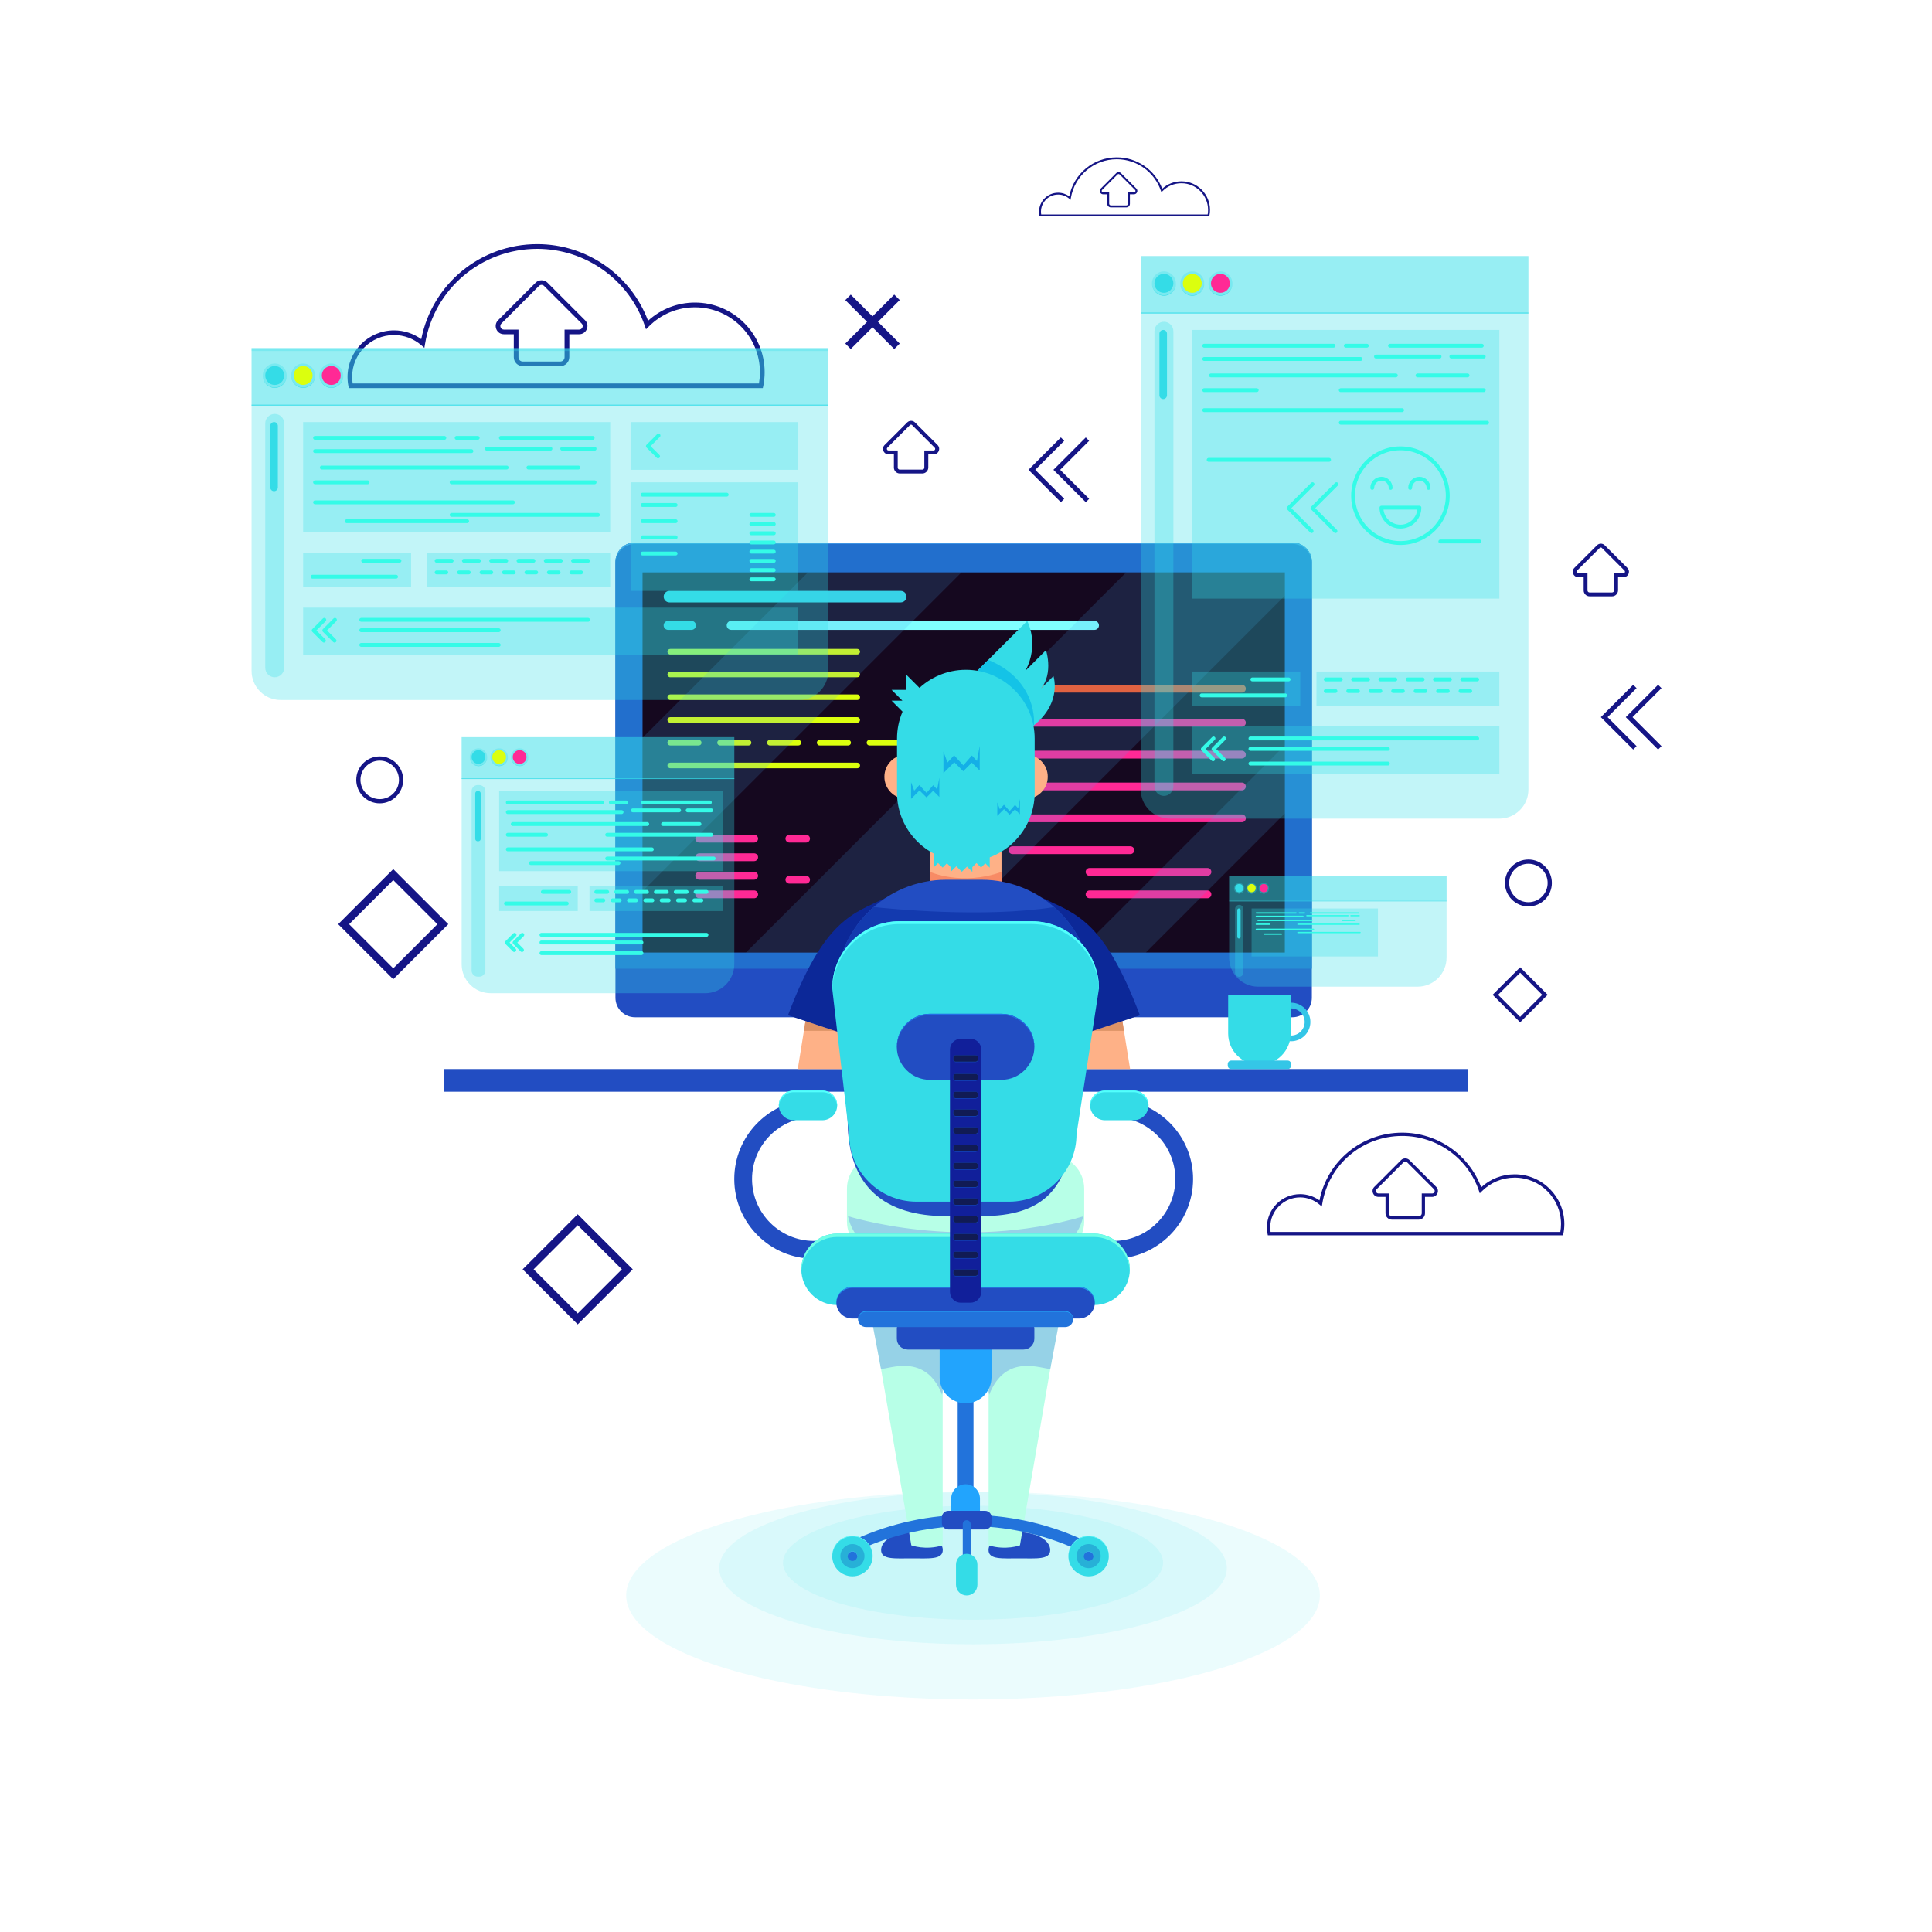 <?xml version="1.0" encoding="utf-8"?>
<!-- Generator: Adobe Illustrator 23.0.3, SVG Export Plug-In . SVG Version: 6.00 Build 0)  -->
<svg version="1.1" id="OBJECTS" xmlns="http://www.w3.org/2000/svg" xmlns:xlink="http://www.w3.org/1999/xlink" x="0px" y="0px"
	 viewBox="0 0 500 500" style="enable-background:new 0 0 500 500;" xml:space="preserve">
<style type="text/css">
	.st0{opacity:0.1;fill:#34DCE7;}
	.st1{fill:#224DC2;}
	.st2{fill:#226FCD;}
	.st3{fill:#479EE8;}
	.st4{fill:#15081F;}
	.st5{fill:#80FFFF;}
	.st6{fill:#34DCE7;}
	.st7{fill:#DBFF0E;}
	.st8{fill:#FF551F;}
	.st9{fill:#FF2995;}
	.st10{opacity:0.17;}
	.st11{fill:#FEB187;}
	.st12{fill:#F88B65;}
	.st13{fill:#B7FFE7;}
	.st14{fill:#96D2E7;}
	.st15{fill:#14C3E7;}
	.st16{fill:#14AFE7;}
	.st17{fill:#DC9266;}
	.st18{fill:#0C2898;}
	.st19{fill:#133AAF;}
	.st20{fill:#2273DB;}
	.st21{fill:#22A4FD;}
	.st22{opacity:0.65;fill:#224DC2;}
	.st23{fill:#52FFFD;}
	.st24{fill:#70FFE7;}
	.st25{fill:#2293F0;}
	.st26{fill:#22B2FF;}
	.st27{fill:#77FFFF;}
	.st28{fill:#27B0D7;}
	.st29{fill:#5FFFFF;}
	.st30{fill:#226EE5;}
	.st31{fill:#111F9A;}
	.st32{fill:#1159C9;}
	.st33{fill:#111B54;}
	.st34{fill:#34C6E7;}
	.st35{fill:#151586;}
	.st36{opacity:0.3;fill:#34DCE7;}
	.st37{opacity:0.66;fill:#34DCE7;}
	.st38{fill:none;stroke:#34FBE7;stroke-linecap:round;stroke-linejoin:round;stroke-miterlimit:10;}
	.st39{fill:#34FBE7;}
</style>
<g>
	<ellipse class="st0" cx="251.82" cy="412.9" rx="89.77" ry="26.92"/>
	<ellipse class="st0" cx="251.82" cy="405.84" rx="65.68" ry="19.69"/>
	<ellipse class="st0" cx="251.82" cy="404.43" rx="49.18" ry="14.75"/>
	<rect x="115" y="276.66" class="st1" width="265" height="5.87"/>
	<path class="st1" d="M334.46,263.26H164.33c-2.79,0-5.05-2.26-5.05-5.05V145.45c0-2.79,2.26-5.05,5.05-5.05h170.13
		c2.79,0,5.05,2.26,5.05,5.05v112.77C339.51,261,337.25,263.26,334.46,263.26z"/>
	<path class="st2" d="M334.46,140.4H164.33c-2.79,0-5.05,2.26-5.05,5.05v105.24h180.23V145.45
		C339.51,142.66,337.25,140.4,334.46,140.4z"/>
	<path class="st3" d="M334.46,140.4H164.33c-2.79,0-5.05,2.26-5.05,5.05v0.36c0-2.79,2.26-5.05,5.05-5.05h170.13
		c2.79,0,5.05,2.26,5.05,5.05v-0.36C339.51,142.66,337.25,140.4,334.46,140.4z"/>
	<rect x="166.29" y="148.14" class="st4" width="166.22" height="98.38"/>
	<g>
		<path class="st5" d="M283.25,163.01h-94.02c-0.64,0-1.16-0.52-1.16-1.16l0,0c0-0.64,0.52-1.16,1.16-1.16h94.02
			c0.64,0,1.16,0.52,1.16,1.16l0,0C284.41,162.49,283.89,163.01,283.25,163.01z"/>
		<path class="st6" d="M233.12,155.9h-59.87c-0.82,0-1.49-0.67-1.49-1.49l0,0c0-0.82,0.67-1.49,1.49-1.49h59.87
			c0.82,0,1.49,0.67,1.49,1.49l0,0C234.61,155.23,233.94,155.9,233.12,155.9z"/>
		<path class="st6" d="M178.95,163.01h-6.04c-0.64,0-1.16-0.52-1.16-1.16l0,0c0-0.64,0.52-1.16,1.16-1.16h6.04
			c0.64,0,1.16,0.52,1.16,1.16l0,0C180.11,162.49,179.59,163.01,178.95,163.01z"/>
		<path class="st7" d="M221.86,169.38h-48.41c-0.4,0-0.72-0.33-0.72-0.72l0,0c0-0.4,0.33-0.72,0.72-0.72h48.41
			c0.4,0,0.72,0.33,0.72,0.72l0,0C222.58,169.06,222.25,169.38,221.86,169.38z"/>
		<path class="st7" d="M221.86,175.27h-48.41c-0.4,0-0.72-0.33-0.72-0.72l0,0c0-0.4,0.33-0.72,0.72-0.72h48.41
			c0.4,0,0.72,0.33,0.72,0.72l0,0C222.58,174.95,222.25,175.27,221.86,175.27z"/>
		<path class="st7" d="M221.86,181.16h-48.41c-0.4,0-0.72-0.33-0.72-0.72v0c0-0.4,0.33-0.72,0.72-0.72h48.41
			c0.4,0,0.72,0.33,0.72,0.72v0C222.58,180.83,222.25,181.16,221.86,181.16z"/>
		<path class="st7" d="M221.86,187.04h-48.41c-0.4,0-0.72-0.33-0.72-0.72l0,0c0-0.4,0.33-0.72,0.72-0.72h48.41
			c0.4,0,0.72,0.33,0.72,0.72l0,0C222.58,186.72,222.25,187.04,221.86,187.04z"/>
		<path class="st7" d="M180.83,192.93h-7.39c-0.4,0-0.72-0.33-0.72-0.72l0,0c0-0.4,0.33-0.72,0.72-0.72h7.39
			c0.4,0,0.72,0.33,0.72,0.72l0,0C181.56,192.61,181.23,192.93,180.83,192.93z"/>
		<path class="st7" d="M193.73,192.93h-7.39c-0.4,0-0.72-0.33-0.72-0.72l0,0c0-0.4,0.33-0.72,0.72-0.72h7.39
			c0.4,0,0.72,0.33,0.72,0.72l0,0C194.45,192.61,194.12,192.93,193.73,192.93z"/>
		<path class="st7" d="M206.62,192.93h-7.39c-0.4,0-0.72-0.33-0.72-0.72l0,0c0-0.4,0.33-0.72,0.72-0.72h7.39
			c0.4,0,0.72,0.33,0.72,0.72l0,0C207.34,192.61,207.02,192.93,206.62,192.93z"/>
		<path class="st7" d="M219.51,192.93h-7.39c-0.4,0-0.72-0.33-0.72-0.72l0,0c0-0.4,0.33-0.72,0.72-0.72h7.39
			c0.4,0,0.72,0.33,0.72,0.72l0,0C220.23,192.61,219.91,192.93,219.51,192.93z"/>
		<path class="st7" d="M232.4,192.93h-7.39c-0.4,0-0.72-0.33-0.72-0.72l0,0c0-0.4,0.33-0.72,0.72-0.72h7.39
			c0.4,0,0.72,0.33,0.72,0.72l0,0C233.12,192.61,232.8,192.93,232.4,192.93z"/>
		<path class="st7" d="M245.29,192.93h-7.39c-0.4,0-0.72-0.33-0.72-0.72l0,0c0-0.4,0.33-0.72,0.72-0.72h7.39
			c0.4,0,0.72,0.33,0.72,0.72l0,0C246.02,192.61,245.69,192.93,245.29,192.93z"/>
		<path class="st7" d="M221.86,198.82h-48.41c-0.4,0-0.72-0.33-0.72-0.72l0,0c0-0.4,0.33-0.72,0.72-0.72h48.41
			c0.4,0,0.72,0.33,0.72,0.72l0,0C222.58,198.49,222.25,198.82,221.86,198.82z"/>
		<path class="st8" d="M321.41,179.24h-59.38c-0.55,0-1.01-0.45-1.01-1.01l0,0c0-0.55,0.45-1.01,1.01-1.01h59.38
			c0.55,0,1.01,0.45,1.01,1.01l0,0C322.42,178.79,321.96,179.24,321.41,179.24z"/>
		<path class="st9" d="M321.41,188.05h-59.38c-0.55,0-1.01-0.45-1.01-1.01v0c0-0.55,0.45-1.01,1.01-1.01h59.38
			c0.55,0,1.01,0.45,1.01,1.01v0C322.42,187.6,321.96,188.05,321.41,188.05z"/>
		<path class="st9" d="M321.41,196.3h-59.38c-0.55,0-1.01-0.45-1.01-1.01l0,0c0-0.55,0.45-1.01,1.01-1.01h59.38
			c0.55,0,1.01,0.45,1.01,1.01l0,0C322.42,195.85,321.96,196.3,321.41,196.3z"/>
		<path class="st9" d="M321.41,204.55h-59.38c-0.55,0-1.01-0.45-1.01-1.01l0,0c0-0.55,0.45-1.01,1.01-1.01h59.38
			c0.55,0,1.01,0.45,1.01,1.01l0,0C322.42,204.09,321.96,204.55,321.41,204.55z"/>
		<path class="st9" d="M321.41,212.79h-59.38c-0.55,0-1.01-0.45-1.01-1.01l0,0c0-0.55,0.45-1.01,1.01-1.01h59.38
			c0.55,0,1.01,0.45,1.01,1.01l0,0C322.42,212.34,321.96,212.79,321.41,212.79z"/>
		<path class="st9" d="M292.54,221.04h-30.51c-0.55,0-1.01-0.45-1.01-1.01l0,0c0-0.55,0.45-1.01,1.01-1.01h30.51
			c0.55,0,1.01,0.45,1.01,1.01l0,0C293.55,220.59,293.1,221.04,292.54,221.04z"/>
		<path class="st9" d="M312.49,226.66h-30.51c-0.55,0-1.01-0.45-1.01-1.01l0,0c0-0.55,0.45-1.01,1.01-1.01h30.51
			c0.55,0,1.01,0.45,1.01,1.01l0,0C313.5,226.2,313.04,226.66,312.49,226.66z"/>
		<path class="st9" d="M312.49,232.47h-30.51c-0.55,0-1.01-0.45-1.01-1.01v0c0-0.55,0.45-1.01,1.01-1.01h30.51
			c0.55,0,1.01,0.45,1.01,1.01v0C313.5,232.02,313.04,232.47,312.49,232.47z"/>
		<path class="st9" d="M195.18,232.47h-14.22c-0.55,0-1.01-0.45-1.01-1.01v0c0-0.55,0.45-1.01,1.01-1.01h14.22
			c0.55,0,1.01,0.45,1.01,1.01v0C196.19,232.02,195.73,232.47,195.18,232.47z"/>
		<path class="st9" d="M195.18,227.66h-14.22c-0.55,0-1.01-0.45-1.01-1.01l0,0c0-0.55,0.45-1.01,1.01-1.01h14.22
			c0.55,0,1.01,0.45,1.01,1.01l0,0C196.19,227.21,195.73,227.66,195.18,227.66z"/>
		<path class="st9" d="M195.18,222.86h-14.22c-0.55,0-1.01-0.45-1.01-1.01l0,0c0-0.55,0.45-1.01,1.01-1.01h14.22
			c0.55,0,1.01,0.45,1.01,1.01l0,0C196.19,222.4,195.73,222.86,195.18,222.86z"/>
		<path class="st9" d="M195.18,218.05h-14.22c-0.55,0-1.01-0.45-1.01-1.01l0,0c0-0.55,0.45-1.01,1.01-1.01h14.22
			c0.55,0,1.01,0.45,1.01,1.01l0,0C196.19,217.6,195.73,218.05,195.18,218.05z"/>
		<path class="st9" d="M208.61,218.05h-4.32c-0.55,0-1.01-0.45-1.01-1.01l0,0c0-0.55,0.45-1.01,1.01-1.01h4.32
			c0.55,0,1.01,0.45,1.01,1.01l0,0C209.62,217.6,209.16,218.05,208.61,218.05z"/>
		<path class="st9" d="M208.61,228.68h-4.32c-0.55,0-1.01-0.45-1.01-1.01l0,0c0-0.55,0.45-1.01,1.01-1.01h4.32
			c0.55,0,1.01,0.45,1.01,1.01l0,0C209.62,228.23,209.16,228.68,208.61,228.68z"/>
	</g>
	<g class="st10">
		<polygon class="st3" points="332.51,210.53 332.51,192.88 278.87,246.52 296.52,246.52 		"/>
		<polygon class="st3" points="240.16,246.52 332.51,154.17 332.51,148.14 291.44,148.14 193.05,246.52 		"/>
		<polygon class="st3" points="166.29,190.92 166.29,230.68 248.83,148.14 209.07,148.14 		"/>
	</g>
	<g>
		<rect x="240.72" y="214.75" class="st11" width="18.47" height="13.9"/>
		<path class="st12" d="M240.72,225.65c0,0,8.2,3.67,18.47,0c0,2.17,0,4.04,0,4.04l-5.08,0.93l-4.16,0.85l-9.23-3.05V225.65z"/>
		<path class="st13" d="M271.94,324.8h-44.1c-4.76,0-8.65-3.89-8.65-8.65v-8.53c0-4.76,3.89-8.65,8.65-8.65h44.1
			c4.76,0,8.65,3.89,8.65,8.65v8.53C280.59,320.91,276.7,324.8,271.94,324.8z"/>
		<path class="st14" d="M280.33,314.8c-31.68,9.34-60.87-0.07-60.88-0.07c1.16,5.73,6.25,10.08,12.31,10.08h36.27
			C274.06,324.8,279.14,320.49,280.33,314.8z"/>
		<g>
			<g>
				<path class="st6" d="M252.95,173.58l12.89-12.89c0,0,3.24,6.01-0.46,12.89l5.32-5.32c0,0,2.4,7.17-2.46,11.1l4.39-4.39
					c0,0,2.76,8.16-7.42,14.41L252.95,173.58z"/>
				<path class="st15" d="M263.5,187.17l4.06,0.53c0.01-0.01,0.02-0.02,0.03-0.03c0.03-0.32,1.07-11.57-11.84-16.9l-2.8,2.8
					L263.5,187.17z"/>
				<circle class="st11" cx="265.43" cy="201.02" r="5.73"/>
				<circle class="st11" cx="234.61" cy="201.02" r="5.73"/>
				<path class="st6" d="M249.96,222.99L249.96,222.99c-9.79,0-17.81-8.01-17.81-17.81v-14.03c0-9.79,8.01-17.81,17.81-17.81h0
					c9.79,0,17.81,8.01,17.81,17.81v14.03C267.76,214.98,259.75,222.99,249.96,222.99z"/>
				<polygon class="st16" points="235.78,202.42 235.78,206.76 237.97,204.57 239.78,206.37 241.5,204.65 243.1,206.25 
					243.1,201.26 242.54,204.31 241.52,203.2 239.79,205.19 237.93,203.17 236.6,204.62 				"/>
				<polygon class="st16" points="244.16,194.51 244.16,200.07 246.97,197.27 249.29,199.59 251.5,197.38 253.55,199.42 
					253.55,193.03 252.83,196.94 251.52,195.52 249.3,198.07 246.92,195.47 245.21,197.34 				"/>
				<polygon class="st16" points="258.1,207.68 258.1,211.15 259.85,209.4 261.3,210.85 262.68,209.47 263.95,210.74 263.95,206.76 
					263.5,209.19 262.69,208.31 261.3,209.9 259.82,208.28 258.76,209.44 				"/>
				<polygon class="st6" points="246.2,220.84 246.2,225.49 247.5,224.19 248.92,225.61 250.26,224.27 251.64,225.65 251.64,220.84 
									"/>
				<polygon class="st6" points="250.96,220.5 251.64,224.43 252.71,223.35 253.89,224.53 254.99,223.42 256.14,224.56 
					256.14,220.58 				"/>
				<polygon class="st6" points="241.7,220.58 241.7,224.43 242.78,223.35 243.95,224.53 245.06,223.42 246.2,224.56 246.62,220.5 
									"/>
				<polygon class="st6" points="238.47,178.53 234.49,174.55 234.49,178.53 230.74,178.53 233.55,181.34 230.74,181.34 
					233.78,184.38 238.47,184.38 				"/>
			</g>
			<polyline class="st11" points="208.46,264.25 206.46,276.67 218.19,276.67 218.19,262.7 209.89,260.97 			"/>
			<polygon class="st17" points="216.07,266.78 208.06,266.78 208.46,264.25 			"/>
			<path class="st18" d="M229.23,232.35c-8.4,4.11-15.87,5.37-25.3,30.4l14.28,4.75C218.21,267.49,227.61,244.09,229.23,232.35z"/>
			<polyline class="st11" points="290.47,264.25 292.47,276.67 280.74,276.67 280.74,262.7 289.05,260.97 			"/>
			<polygon class="st17" points="282.87,266.78 290.88,266.78 290.47,264.25 			"/>
			<path class="st18" d="M269.7,232.35c8.4,4.11,15.87,5.37,25.3,30.4l-14.28,4.75C280.73,267.49,271.33,244.09,269.7,232.35z"/>
			<path class="st1" d="M254.06,314.73h-9.22c-15.71,0-25.46-7.44-25.46-24.72l-3.1-33.77c0-15.71,12.85-28.56,28.56-28.56h9.22
				c15.71,0,28.56,12.85,28.56,28.56l-4.89,31.73C277.74,307.91,269.77,314.73,254.06,314.73z"/>
			<path class="st19" d="M272.8,234.76c-18.3,2.86-42.66,0.42-46.67-0.02c-4.1,3.58-7.18,8.3-8.72,13.66l2.84,0.3l11.56,1.63
				l14.81,2.33l13.66,0.87l15.7-1.73l5.05-4.82C279.39,242.2,276.52,238.01,272.8,234.76z"/>
		</g>
		<g>
			<path class="st1" d="M228.03,401.15c0,2.54,3.57,2.15,7.98,2.15c4.4,0,7.98,0.38,7.98-2.15c0-2.54-3.57-4.6-7.98-4.6
				C231.6,396.55,228.03,398.61,228.03,401.15z"/>
			<path class="st13" d="M222.94,324.8l12.91,75.13c0,0,3.66,1.37,8.11,0v-57.04L222.94,324.8z"/>
			<path class="st14" d="M243.95,344.15l-0.69-1.26l-0.76-0.11l-17.01-1.76l2.51,13.24c2.09,0.11,11.53-4.25,15.8,6.68l0.15-0.76
				V344.15z"/>
			<path class="st1" d="M271.79,401.15c0,2.54-3.57,2.15-7.98,2.15c-4.4,0-7.98,0.38-7.98-2.15c0-2.54,3.57-4.6,7.98-4.6
				C268.22,396.55,271.79,398.61,271.79,401.15z"/>
			<path class="st13" d="M276.87,324.8l-12.91,75.13c0,0-3.66,1.37-8.11,0v-57.04L276.87,324.8z"/>
			<path class="st14" d="M255.86,344.15l0.69-1.26l0.76-0.11l17.01-1.76l-2.51,13.24c-2.09,0.11-11.53-4.25-15.8,6.68l-0.15-0.76
				V344.15z"/>
		</g>
		<g>
			<path class="st20" d="M251.94,341.09v48.51c0,0.77-0.63,1.41-1.41,1.41h-1.27c-0.77,0-1.41-0.63-1.41-1.41v-48.51
				c0-0.77,0.63-1.41,1.41-1.41h1.27C251.31,339.68,251.94,340.32,251.94,341.09z"/>
			<path class="st21" d="M249.89,363.17L249.89,363.17c-3.69,0-6.71-3.02-6.71-6.71v-11.48c0-3.69,3.02-6.71,6.71-6.71h1.33
				c2.96,0,5.38,2.42,5.38,5.38v12.81C256.6,360.15,253.58,363.17,249.89,363.17z"/>
			<path class="st22" d="M256.6,345.17c-4.11-1.89-9.28-1.89-13.39,0c0-1.59,0-3.18,0-4.78c4.11-1.89,9.28-1.89,13.39,0
				C256.6,341.99,256.6,343.58,256.6,345.17z"/>
			<g>
				<g>
					<path class="st1" d="M219.17,325.75h-8.52c-11.37,0-20.62-9.25-20.62-20.62c0-10.99,8.65-20,19.5-20.59
						c0.12-0.02,0.25-0.03,0.37-0.03h0.75c1.27,0,2.3,1.03,2.3,2.3s-1.03,2.3-2.3,2.3c-8.83,0-16.02,7.19-16.02,16.02
						c0,8.83,7.19,16.02,16.02,16.02h8.52c1.27,0,2.3,1.03,2.3,2.3C221.47,324.72,220.44,325.75,219.17,325.75z"/>
				</g>
				<g>
					<g>
						<g>
							<path class="st6" d="M212.82,289.91h-7.42c-2.11,0-3.84-1.73-3.84-3.84l0,0c0-2.11,1.73-3.84,3.84-3.84h7.42
								c2.11,0,3.84,1.73,3.84,3.84l0,0C216.67,288.18,214.94,289.91,212.82,289.91z"/>
						</g>
						<g>
							<path class="st23" d="M205.4,282.66h7.42c2.04,0,3.7,1.61,3.82,3.62c0-0.07,0.02-0.15,0.02-0.22c0-2.11-1.73-3.84-3.84-3.84
								h-7.42c-2.11,0-3.84,1.73-3.84,3.84c0,0.08,0.02,0.15,0.02,0.22C201.7,284.28,203.37,282.66,205.4,282.66z"/>
						</g>
					</g>
				</g>
			</g>
			<g>
				<g>
					<path class="st1" d="M279.63,325.75h8.52c11.37,0,20.62-9.25,20.62-20.62c0-10.99-8.65-20-19.5-20.59
						c-0.12-0.02-0.25-0.03-0.37-0.03h-0.75c-1.27,0-2.3,1.03-2.3,2.3s1.03,2.3,2.3,2.3c8.83,0,16.02,7.19,16.02,16.02
						c0,8.83-7.19,16.02-16.02,16.02h-8.52c-1.27,0-2.3,1.03-2.3,2.3C277.33,324.72,278.36,325.75,279.63,325.75z"/>
				</g>
				<g>
					<g>
						<g>
							<path class="st6" d="M285.97,289.91h7.42c2.11,0,3.84-1.73,3.84-3.84l0,0c0-2.11-1.73-3.84-3.84-3.84h-7.42
								c-2.11,0-3.84,1.73-3.84,3.84l0,0C282.13,288.18,283.86,289.91,285.97,289.91z"/>
						</g>
						<g>
							<path class="st23" d="M293.39,282.66h-7.42c-2.04,0-3.7,1.61-3.82,3.62c0-0.07-0.02-0.15-0.02-0.22
								c0-2.11,1.73-3.84,3.84-3.84h7.42c2.11,0,3.84,1.73,3.84,3.84c0,0.08-0.02,0.15-0.02,0.22
								C297.09,284.28,295.43,282.66,293.39,282.66z"/>
						</g>
					</g>
				</g>
			</g>
			<path class="st6" d="M283.16,337.74h-66.54c-5.08,0-9.24-4.16-9.24-9.24v0c0-5.08,4.16-9.24,9.24-9.24h66.54
				c5.08,0,9.24,4.16,9.24,9.24v0C292.41,333.59,288.25,337.74,283.16,337.74z"/>
			<path class="st24" d="M216.62,320.13h66.54c4.94,0,8.99,3.93,9.22,8.81c0.01-0.14,0.02-0.29,0.02-0.43
				c0-5.08-4.16-9.24-9.24-9.24h-66.54c-5.08,0-9.24,4.16-9.24,9.24c0,0.15,0.02,0.29,0.02,0.43
				C207.63,324.05,211.68,320.13,216.62,320.13z"/>
			<path class="st6" d="M261.17,310.99h-24c-9.59,0-17.43-7.84-17.43-17.43l-4.36-37.72c0-9.59,7.84-17.43,17.43-17.43h34.17
				c9.59,0,17.43,7.84,17.43,17.43l-5.81,37.72C278.6,303.14,270.76,310.99,261.17,310.99z"/>
			<path class="st23" d="M232.81,239.14h34.17c9.41,0,17.13,7.57,17.4,16.92l0.03-0.22c0-9.59-7.84-17.43-17.43-17.43h-34.17
				c-9.59,0-17.43,7.84-17.43,17.43l0.02,0.27C215.65,246.73,223.38,239.14,232.81,239.14z"/>
			<path class="st1" d="M279.25,341.23h-58.71c-2.25,0-4.09-1.84-4.09-4.09v0c0-2.25,1.84-4.09,4.09-4.09h58.71
				c2.25,0,4.09,1.84,4.09,4.09v0C283.34,339.39,281.5,341.23,279.25,341.23z"/>
			<path class="st1" d="M264.88,349.26h-29.97c-1.55,0-2.81-1.27-2.81-2.81v-2.55c0-1.55,1.27-2.81,2.81-2.81h29.97
				c1.55,0,2.81,1.27,2.81,2.81v2.55C267.69,347.99,266.43,349.26,264.88,349.26z"/>
			<path class="st25" d="M220.54,333.31h58.71c2.2,0,4,1.77,4.07,3.96c0-0.04,0.01-0.09,0.01-0.13c0-2.25-1.84-4.09-4.09-4.09
				h-58.71c-2.25,0-4.09,1.84-4.09,4.09c0,0.04,0.01,0.09,0.01,0.13C216.53,335.08,218.33,333.31,220.54,333.31z"/>
			<path class="st20" d="M275.69,343.44H224.1c-1.13,0-2.05-0.92-2.05-2.05l0,0c0-1.13,0.92-2.05,2.05-2.05h51.59
				c1.13,0,2.05,0.92,2.05,2.05l0,0C277.74,342.52,276.82,343.44,275.69,343.44z"/>
			<path class="st26" d="M224.1,339.48h51.59c1.1,0,2,0.89,2.04,1.98c0-0.02,0.01-0.04,0.01-0.07c0-1.13-0.92-2.05-2.05-2.05H224.1
				c-1.13,0-2.05,0.92-2.05,2.05c0,0.02,0.01,0.04,0.01,0.07C222.09,340.37,222.99,339.48,224.1,339.48z"/>
			<path class="st21" d="M246.17,394.19v-6.35c0-2.05,1.67-3.72,3.72-3.72l0,0c2.05,0,3.72,1.67,3.72,3.72v6.35"/>
			<g>
				<path class="st20" d="M222.06,401.09c-0.55,0-1.08-0.32-1.32-0.86c-0.33-0.73,0-1.59,0.73-1.92c18.54-8.37,39.82-8.37,58.36,0
					c0.73,0.33,1.06,1.19,0.73,1.92c-0.33,0.73-1.19,1.06-1.92,0.73c-17.78-8.03-38.19-8.03-55.97,0
					C222.46,401.05,222.26,401.09,222.06,401.09z"/>
			</g>
			<path class="st1" d="M254.95,395.82h-9.53c-0.91,0-1.66-0.74-1.66-1.66v-1.5c0-0.91,0.74-1.66,1.66-1.66h9.53
				c0.91,0,1.66,0.74,1.66,1.66v1.5C256.6,395.08,255.86,395.82,254.95,395.82z"/>
			<path class="st20" d="M250.18,406.31L250.18,406.31c-0.56,0-1.02-0.46-1.02-1.02v-10.85c0-0.56,0.46-1.02,1.02-1.02l0,0
				c0.56,0,1.02,0.46,1.02,1.02v10.85C251.2,405.85,250.74,406.31,250.18,406.31z"/>
			<path class="st6" d="M250.18,412.9L250.18,412.9c-1.52,0-2.77-1.25-2.77-2.77v-5.24c0-1.52,1.25-2.77,2.77-2.77h0
				c1.52,0,2.77,1.25,2.77,2.77v5.24C252.96,411.65,251.71,412.9,250.18,412.9z"/>
			<g>
				<circle class="st6" cx="281.73" cy="402.72" r="5.23"/>
				<path class="st27" d="M281.73,397.62c2.87,0,5.19,2.31,5.23,5.17c0-0.02,0.01-0.04,0.01-0.07c0-2.89-2.34-5.23-5.23-5.23
					s-5.23,2.34-5.23,5.23c0,0.02,0.01,0.04,0.01,0.07C276.54,399.93,278.86,397.62,281.73,397.62z"/>
				<circle class="st28" cx="281.73" cy="402.72" r="3.12"/>
				<circle class="st20" cx="281.73" cy="402.72" r="1.25"/>
				<path class="st29" d="M281.73,401.54c0.68,0,1.23,0.54,1.25,1.22c0-0.01,0.01-0.02,0.01-0.03c0-0.69-0.56-1.25-1.25-1.25
					c-0.69,0-1.25,0.56-1.25,1.25c0,0.01,0.01,0.02,0.01,0.03C280.5,402.08,281.05,401.54,281.73,401.54z"/>
			</g>
			<g>
				<circle class="st6" cx="220.61" cy="402.72" r="5.23"/>
				<path class="st27" d="M220.61,397.62c2.87,0,5.19,2.31,5.23,5.17c0-0.02,0.01-0.04,0.01-0.07c0-2.89-2.34-5.23-5.23-5.23
					c-2.89,0-5.23,2.34-5.23,5.23c0,0.02,0.01,0.04,0.01,0.07C215.42,399.93,217.74,397.62,220.61,397.62z"/>
				<circle class="st28" cx="220.61" cy="402.72" r="3.12"/>
				<circle class="st20" cx="220.61" cy="402.72" r="1.25"/>
				<path class="st29" d="M220.61,401.54c0.68,0,1.23,0.54,1.25,1.22c0-0.01,0.01-0.02,0.01-0.03c0-0.69-0.56-1.25-1.25-1.25
					c-0.69,0-1.25,0.56-1.25,1.25c0,0.01,0.01,0.02,0.01,0.03C219.38,402.08,219.93,401.54,220.61,401.54z"/>
			</g>
			<path class="st1" d="M259.16,279.45h-18.53c-4.69,0-8.54-3.84-8.54-8.54v0c0-4.69,3.84-8.54,8.54-8.54h18.53
				c4.69,0,8.54,3.84,8.54,8.54v0C267.69,275.61,263.85,279.45,259.16,279.45z"/>
			<path class="st30" d="M259.16,262.38h-18.53c-4.69,0-8.54,3.84-8.54,8.54v0c0,0.05,0.01,0.09,0.01,0.14
				c0.08-4.63,3.88-8.39,8.53-8.39h18.53c4.65,0,8.45,3.76,8.53,8.39c0-0.05,0.01-0.09,0.01-0.14v0
				C267.69,266.22,263.85,262.38,259.16,262.38z"/>
			<path class="st31" d="M251.16,337.14h-2.52c-1.53,0-2.79-1.26-2.79-2.79v-62.73c0-1.53,1.26-2.79,2.79-2.79h2.52
				c1.53,0,2.79,1.26,2.79,2.79v62.73C253.94,335.88,252.69,337.14,251.16,337.14z"/>
			<g>
				<path class="st32" d="M252.5,274.85h-5.22c-0.32,0-0.57-0.26-0.57-0.57v-0.61c0-0.32,0.26-0.57,0.57-0.57h5.22
					c0.32,0,0.57,0.26,0.57,0.57v0.61C253.08,274.59,252.82,274.85,252.5,274.85z"/>
				<path class="st33" d="M252.5,274.76h-5.22c-0.32,0-0.57-0.26-0.57-0.57v-0.52c0-0.32,0.26-0.57,0.57-0.57h5.22
					c0.32,0,0.57,0.26,0.57,0.57v0.52C253.08,274.5,252.82,274.76,252.5,274.76z"/>
			</g>
			<g>
				<path class="st32" d="M252.5,279.69h-5.22c-0.32,0-0.57-0.26-0.57-0.57v-0.61c0-0.32,0.26-0.57,0.57-0.57h5.22
					c0.32,0,0.57,0.26,0.57,0.57v0.61C253.08,279.43,252.82,279.69,252.5,279.69z"/>
				<path class="st33" d="M252.5,279.6h-5.22c-0.32,0-0.57-0.26-0.57-0.57v-0.52c0-0.32,0.26-0.57,0.57-0.57h5.22
					c0.32,0,0.57,0.26,0.57,0.57v0.52C253.08,279.34,252.82,279.6,252.5,279.6z"/>
			</g>
			<g>
				<path class="st32" d="M252.5,284.29h-5.22c-0.32,0-0.57-0.26-0.57-0.57v-0.61c0-0.32,0.26-0.57,0.57-0.57h5.22
					c0.32,0,0.57,0.26,0.57,0.57v0.61C253.08,284.03,252.82,284.29,252.5,284.29z"/>
				<path class="st33" d="M252.5,284.2h-5.22c-0.32,0-0.57-0.26-0.57-0.57v-0.52c0-0.32,0.26-0.57,0.57-0.57h5.22
					c0.32,0,0.57,0.26,0.57,0.57v0.52C253.08,283.94,252.82,284.2,252.5,284.2z"/>
			</g>
			<g>
				<path class="st32" d="M252.5,288.89h-5.22c-0.32,0-0.57-0.26-0.57-0.57v-0.61c0-0.32,0.26-0.57,0.57-0.57h5.22
					c0.32,0,0.57,0.26,0.57,0.57v0.61C253.08,288.63,252.82,288.89,252.5,288.89z"/>
				<path class="st33" d="M252.5,288.8h-5.22c-0.32,0-0.57-0.26-0.57-0.57v-0.52c0-0.32,0.26-0.57,0.57-0.57h5.22
					c0.32,0,0.57,0.26,0.57,0.57v0.52C253.08,288.54,252.82,288.8,252.5,288.8z"/>
			</g>
			<g>
				<path class="st32" d="M252.5,293.49h-5.22c-0.32,0-0.57-0.26-0.57-0.57v-0.61c0-0.32,0.26-0.57,0.57-0.57h5.22
					c0.32,0,0.57,0.26,0.57,0.57v0.61C253.08,293.23,252.82,293.49,252.5,293.49z"/>
				<path class="st33" d="M252.5,293.4h-5.22c-0.32,0-0.57-0.26-0.57-0.57v-0.52c0-0.32,0.26-0.57,0.57-0.57h5.22
					c0.32,0,0.57,0.26,0.57,0.57v0.52C253.08,293.14,252.82,293.4,252.5,293.4z"/>
			</g>
			<g>
				<path class="st32" d="M252.5,298.09h-5.22c-0.32,0-0.57-0.26-0.57-0.57v-0.61c0-0.32,0.26-0.57,0.57-0.57h5.22
					c0.32,0,0.57,0.26,0.57,0.57v0.61C253.08,297.83,252.82,298.09,252.5,298.09z"/>
				<path class="st33" d="M252.5,298h-5.22c-0.32,0-0.57-0.26-0.57-0.57v-0.52c0-0.32,0.26-0.57,0.57-0.57h5.22
					c0.32,0,0.57,0.26,0.57,0.57v0.52C253.08,297.74,252.82,298,252.5,298z"/>
			</g>
			<g>
				<path class="st32" d="M252.5,302.69h-5.22c-0.32,0-0.57-0.26-0.57-0.57v-0.61c0-0.32,0.26-0.57,0.57-0.57h5.22
					c0.32,0,0.57,0.26,0.57,0.57v0.61C253.08,302.43,252.82,302.69,252.5,302.69z"/>
				<path class="st33" d="M252.5,302.6h-5.22c-0.32,0-0.57-0.26-0.57-0.57v-0.52c0-0.32,0.26-0.57,0.57-0.57h5.22
					c0.32,0,0.57,0.26,0.57,0.57v0.52C253.08,302.34,252.82,302.6,252.5,302.6z"/>
			</g>
			<g>
				<path class="st32" d="M252.5,307.29h-5.22c-0.32,0-0.57-0.26-0.57-0.57v-0.61c0-0.32,0.26-0.57,0.57-0.57h5.22
					c0.32,0,0.57,0.26,0.57,0.57v0.61C253.08,307.03,252.82,307.29,252.5,307.29z"/>
				<path class="st33" d="M252.5,307.2h-5.22c-0.32,0-0.57-0.26-0.57-0.57v-0.52c0-0.32,0.26-0.57,0.57-0.57h5.22
					c0.32,0,0.57,0.26,0.57,0.57v0.52C253.08,306.94,252.82,307.2,252.5,307.2z"/>
			</g>
			<g>
				<path class="st32" d="M252.5,311.88h-5.22c-0.32,0-0.57-0.26-0.57-0.57v-0.61c0-0.32,0.26-0.57,0.57-0.57h5.22
					c0.32,0,0.57,0.26,0.57,0.57v0.61C253.08,311.63,252.82,311.88,252.5,311.88z"/>
				<path class="st33" d="M252.5,311.8h-5.22c-0.32,0-0.57-0.26-0.57-0.57v-0.52c0-0.32,0.26-0.57,0.57-0.57h5.22
					c0.32,0,0.57,0.26,0.57,0.57v0.52C253.08,311.54,252.82,311.8,252.5,311.8z"/>
			</g>
			<g>
				<path class="st32" d="M252.5,316.48h-5.22c-0.32,0-0.57-0.26-0.57-0.57v-0.61c0-0.32,0.26-0.57,0.57-0.57h5.22
					c0.32,0,0.57,0.26,0.57,0.57v0.61C253.08,316.23,252.82,316.48,252.5,316.48z"/>
				<path class="st33" d="M252.5,316.39h-5.22c-0.32,0-0.57-0.26-0.57-0.57v-0.52c0-0.32,0.26-0.57,0.57-0.57h5.22
					c0.32,0,0.57,0.26,0.57,0.57v0.52C253.08,316.14,252.82,316.39,252.5,316.39z"/>
			</g>
			<g>
				<path class="st32" d="M252.5,321.08h-5.22c-0.32,0-0.57-0.26-0.57-0.57v-0.61c0-0.32,0.26-0.57,0.57-0.57h5.22
					c0.32,0,0.57,0.26,0.57,0.57v0.61C253.08,320.82,252.82,321.08,252.5,321.08z"/>
				<path class="st33" d="M252.5,320.99h-5.22c-0.32,0-0.57-0.26-0.57-0.57v-0.52c0-0.32,0.26-0.57,0.57-0.57h5.22
					c0.32,0,0.57,0.26,0.57,0.57v0.52C253.08,320.74,252.82,320.99,252.5,320.99z"/>
			</g>
			<g>
				<path class="st32" d="M252.5,325.68h-5.22c-0.32,0-0.57-0.26-0.57-0.57v-0.61c0-0.32,0.26-0.57,0.57-0.57h5.22
					c0.32,0,0.57,0.26,0.57,0.57v0.61C253.08,325.42,252.82,325.68,252.5,325.68z"/>
				<path class="st33" d="M252.5,325.59h-5.22c-0.32,0-0.57-0.26-0.57-0.57v-0.52c0-0.32,0.26-0.57,0.57-0.57h5.22
					c0.32,0,0.57,0.26,0.57,0.57v0.52C253.08,325.34,252.82,325.59,252.5,325.59z"/>
			</g>
			<g>
				<path class="st32" d="M252.5,330.28h-5.22c-0.32,0-0.57-0.26-0.57-0.57v-0.61c0-0.32,0.26-0.57,0.57-0.57h5.22
					c0.32,0,0.57,0.26,0.57,0.57v0.61C253.08,330.02,252.82,330.28,252.5,330.28z"/>
				<path class="st33" d="M252.5,330.19h-5.22c-0.32,0-0.57-0.26-0.57-0.57v-0.52c0-0.32,0.26-0.57,0.57-0.57h5.22
					c0.32,0,0.57,0.26,0.57,0.57v0.52C253.08,329.93,252.82,330.19,252.5,330.19z"/>
			</g>
		</g>
	</g>
	<g>
		<g>
			<path class="st34" d="M334.14,269.47c-2.75,0-4.99-2.24-4.99-4.99c0-2.75,2.24-4.99,4.99-4.99s4.99,2.24,4.99,4.99
				C339.13,267.23,336.89,269.47,334.14,269.47z M334.14,260.97c-1.94,0-3.51,1.58-3.51,3.51s1.58,3.51,3.51,3.51
				s3.51-1.58,3.51-3.51S336.08,260.97,334.14,260.97z"/>
		</g>
		<path class="st6" d="M334.03,257.45v10.03c0,4.45-3.64,8.09-8.09,8.09l0,0c-4.45,0-8.09-3.64-8.09-8.09v-10.03H334.03z"/>
		<path class="st34" d="M333.24,276.67h-14.6c-0.5,0-0.9-0.41-0.9-0.9v-0.4c0-0.5,0.41-0.9,0.9-0.9h14.6c0.5,0,0.9,0.41,0.9,0.9v0.4
			C334.14,276.26,333.74,276.67,333.24,276.67z"/>
	</g>
	<g>
		<g>
			<path class="st35" d="M197.41,100.44H90.28l-0.1-0.48c-0.16-0.79-0.24-1.6-0.24-2.41c0-6.64,5.4-12.05,12.05-12.05
				c2.53,0,4.99,0.8,7.03,2.27c2.85-14.31,15.32-24.59,30.03-24.59c12.78,0,24.19,7.93,28.67,19.83c3.33-3.04,7.6-4.71,12.14-4.71
				c9.94,0,18.03,8.09,18.03,18.03c0,1.21-0.12,2.42-0.36,3.61L197.41,100.44z M91.27,99.24h105.15c0.16-0.95,0.25-1.92,0.25-2.89
				c0-9.28-7.55-16.82-16.82-16.82c-4.53,0-8.78,1.78-11.97,5l-0.69,0.69l-0.32-0.92c-4.07-11.9-15.26-19.9-27.84-19.9
				c-14.45,0-26.66,10.33-29.02,24.57l-0.18,1.06l-0.81-0.7c-1.97-1.69-4.47-2.62-7.05-2.62c-5.98,0-10.84,4.86-10.84,10.84
				C91.14,98.11,91.19,98.68,91.27,99.24z"/>
		</g>
		<g>
			<path class="st35" d="M145,94.76h-9.71c-1.28,0-2.32-1.04-2.32-2.32V86.5h-2.56c-0.88,0-1.63-0.5-1.96-1.31s-0.16-1.7,0.46-2.32
				l9.74-9.74c0.8-0.8,2.2-0.8,3.01,0l9.74,9.74c0.62,0.62,0.8,1.51,0.46,2.32s-1.09,1.31-1.96,1.31h-2.56v5.94
				C147.32,93.72,146.28,94.76,145,94.76z M140.15,73.72c-0.25,0-0.48,0.1-0.65,0.27l-9.74,9.74c-0.27,0.27-0.35,0.65-0.2,1
				c0.15,0.36,0.46,0.57,0.85,0.57h3.77v7.15c0,0.61,0.5,1.11,1.11,1.11H145c0.61,0,1.11-0.5,1.11-1.11v-7.15h3.77
				c0.38,0,0.7-0.21,0.85-0.57c0.15-0.36,0.07-0.73-0.2-1l-9.74-9.74C140.62,73.81,140.39,73.72,140.15,73.72z"/>
		</g>
	</g>
	<g>
		<g>
			<path class="st35" d="M312.96,56h-43.92L269,55.8c-0.07-0.33-0.1-0.66-0.1-0.99c0-2.72,2.21-4.94,4.94-4.94
				c1.04,0,2.04,0.33,2.88,0.93c1.17-5.86,6.28-10.08,12.31-10.08c5.24,0,9.91,3.25,11.75,8.13c1.36-1.25,3.12-1.93,4.98-1.93
				c4.07,0,7.39,3.32,7.39,7.39c0,0.5-0.05,0.99-0.15,1.48L312.96,56z M269.45,55.5h43.1c0.07-0.39,0.1-0.79,0.1-1.18
				c0-3.8-3.09-6.9-6.9-6.9c-1.86,0-3.6,0.73-4.9,2.05l-0.28,0.28l-0.13-0.38c-1.67-4.88-6.26-8.16-11.41-8.16
				c-5.92,0-10.93,4.24-11.9,10.07l-0.07,0.43l-0.33-0.29c-0.81-0.69-1.83-1.07-2.89-1.07c-2.45,0-4.44,1.99-4.44,4.44
				C269.4,55.04,269.42,55.27,269.45,55.5z"/>
		</g>
		<g>
			<path class="st35" d="M291.48,53.67h-3.98c-0.52,0-0.95-0.43-0.95-0.95v-2.44h-1.05c-0.36,0-0.67-0.21-0.81-0.54
				c-0.14-0.33-0.06-0.7,0.19-0.95l3.99-3.99c0.33-0.33,0.9-0.33,1.23,0l3.99,3.99c0.25,0.25,0.33,0.62,0.19,0.95
				c-0.14,0.33-0.45,0.54-0.81,0.54h-1.05v2.44C292.43,53.24,292,53.67,291.48,53.67z M289.49,45.04c-0.1,0-0.2,0.04-0.27,0.11
				l-3.99,3.99c-0.11,0.11-0.14,0.26-0.08,0.41c0.06,0.15,0.19,0.23,0.35,0.23h1.55v2.93c0,0.25,0.2,0.45,0.45,0.45h3.98
				c0.25,0,0.45-0.2,0.45-0.45v-2.93h1.55c0.16,0,0.29-0.09,0.35-0.23c0.06-0.15,0.03-0.3-0.08-0.41l-3.99-3.99
				C289.68,45.08,289.59,45.04,289.49,45.04z"/>
		</g>
	</g>
	<g>
		<g>
			<path class="st35" d="M404.52,319.69h-76.4l-0.07-0.34c-0.11-0.57-0.17-1.14-0.17-1.72c0-4.74,3.85-8.59,8.59-8.59
				c1.8,0,3.56,0.57,5.01,1.62c2.03-10.2,10.93-17.53,21.41-17.53c9.12,0,17.25,5.66,20.44,14.14c2.37-2.17,5.42-3.36,8.66-3.36
				c7.09,0,12.86,5.77,12.86,12.86c0,0.86-0.09,1.73-0.26,2.57L404.52,319.69z M328.83,318.83h74.98c0.12-0.68,0.18-1.37,0.18-2.06
				c0-6.61-5.38-12-12-12c-3.23,0-6.26,1.27-8.53,3.57l-0.49,0.49l-0.22-0.66c-2.9-8.49-10.88-14.19-19.85-14.19
				c-10.3,0-19.01,7.37-20.69,17.52l-0.13,0.75l-0.58-0.5c-1.4-1.2-3.19-1.87-5.03-1.87c-4.26,0-7.73,3.47-7.73,7.73
				C328.74,318.02,328.77,318.43,328.83,318.83z"/>
		</g>
		<g>
			<path class="st35" d="M367.15,315.64h-6.93c-0.91,0-1.65-0.74-1.65-1.65v-4.24h-1.83c-0.62,0-1.16-0.36-1.4-0.94
				c-0.24-0.58-0.11-1.21,0.33-1.65l6.94-6.94c0.57-0.57,1.57-0.57,2.14,0l6.94,6.94c0.44,0.44,0.57,1.07,0.33,1.65
				c-0.24,0.58-0.78,0.94-1.4,0.94h-1.83v4.24C368.8,314.89,368.06,315.64,367.15,315.64z M363.68,300.63
				c-0.18,0-0.34,0.07-0.46,0.19l-6.94,6.94c-0.19,0.19-0.25,0.46-0.14,0.71c0.11,0.25,0.33,0.4,0.61,0.4h2.69v5.1
				c0,0.44,0.35,0.79,0.79,0.79h6.93c0.44,0,0.79-0.35,0.79-0.79v-5.1h2.69c0.27,0,0.5-0.15,0.61-0.4c0.11-0.25,0.05-0.52-0.14-0.71
				l-6.94-6.94C364.02,300.7,363.86,300.63,363.68,300.63z"/>
		</g>
	</g>
	<rect x="65.11" y="90.1" class="st36" width="149.24" height="0.73"/>
	<g>
		<path class="st36" d="M206.83,181.16H72.63c-4.15,0-7.52-3.37-7.52-7.52V90.1h149.24v83.54
			C214.35,177.79,210.98,181.16,206.83,181.16z"/>
		<rect x="78.45" y="109.24" class="st36" width="79.47" height="28.53"/>
		<rect x="78.45" y="143.08" class="st36" width="27.94" height="8.85"/>
		<rect x="110.59" y="143.08" class="st36" width="47.33" height="8.85"/>
		<rect x="163.19" y="109.24" class="st36" width="43.26" height="12.35"/>
		<rect x="78.45" y="157.25" class="st36" width="128" height="12.35"/>
		<rect x="163.19" y="124.82" class="st36" width="43.26" height="28.1"/>
		<rect x="65.11" y="90.1" class="st36" width="149.24" height="14.89"/>
		<circle class="st36" cx="71.1" cy="97.17" r="3.09"/>
		<path class="st6" d="M71.1,100.26c-1.69,0-3.07-1.37-3.08-3.06c0,0.01,0,0.02,0,0.03c0,1.74,1.38,3.15,3.09,3.15
			s3.09-1.41,3.09-3.15c0-0.01,0-0.02,0-0.03C74.17,98.89,72.8,100.26,71.1,100.26z"/>
		<circle class="st36" cx="78.45" cy="97.17" r="3.09"/>
		<path class="st6" d="M78.45,100.26c-1.69,0-3.07-1.37-3.08-3.06c0,0.01,0,0.02,0,0.03c0,1.74,1.38,3.15,3.09,3.15
			s3.09-1.41,3.09-3.15c0-0.01,0-0.02,0-0.03C81.52,98.89,80.14,100.26,78.45,100.26z"/>
		<circle class="st36" cx="85.74" cy="97.17" r="3.09"/>
		<path class="st6" d="M85.74,100.26c-1.69,0-3.07-1.37-3.08-3.06c0,0.01,0,0.02,0,0.03c0,1.74,1.38,3.15,3.09,3.15
			s3.09-1.41,3.09-3.15c0-0.01,0-0.02,0-0.03C88.8,98.89,87.43,100.26,85.74,100.26z"/>
		<rect x="65.11" y="104.71" class="st37" width="149.24" height="0.29"/>
		<circle class="st6" cx="71.1" cy="97.17" r="2.45"/>
		<circle class="st7" cx="78.45" cy="97.17" r="2.45"/>
		<circle class="st9" cx="85.74" cy="97.17" r="2.45"/>
		<path class="st36" d="M71.1,175.27L71.1,175.27c-1.35,0-2.45-1.1-2.45-2.45v-63.25c0-1.35,1.1-2.45,2.45-2.45l0,0
			c1.35,0,2.45,1.1,2.45,2.45v63.25C73.55,174.17,72.45,175.27,71.1,175.27z"/>
		<path class="st6" d="M70.93,127.12L70.93,127.12c-0.54,0-0.98-0.44-0.98-0.98v-15.93c0-0.54,0.44-0.98,0.98-0.98l0,0
			c0.54,0,0.98,0.44,0.98,0.98v15.93C71.91,126.68,71.47,127.12,70.93,127.12z"/>
		<line class="st38" x1="81.54" y1="113.32" x2="115" y2="113.32"/>
		<line class="st38" x1="118.18" y1="113.32" x2="123.63" y2="113.32"/>
		<line class="st38" x1="129.63" y1="113.32" x2="153.38" y2="113.32"/>
		<line class="st38" x1="81.54" y1="116.75" x2="122" y2="116.75"/>
		<line class="st38" x1="126" y1="116.13" x2="142.45" y2="116.13"/>
		<line class="st38" x1="145.5" y1="116.13" x2="153.88" y2="116.13"/>
		<line class="st38" x1="83.29" y1="121" x2="131.13" y2="121"/>
		<line class="st38" x1="136.75" y1="121" x2="149.69" y2="121"/>
		<line class="st38" x1="153.88" y1="124.82" x2="116.88" y2="124.82"/>
		<line class="st38" x1="132.75" y1="130" x2="81.54" y2="130"/>
		<line class="st38" x1="116.88" y1="133.25" x2="154.75" y2="133.25"/>
		<line class="st38" x1="120.9" y1="134.88" x2="89.75" y2="134.88"/>
		<line class="st38" x1="81.54" y1="124.82" x2="95.13" y2="124.82"/>
		<line class="st38" x1="103.38" y1="145.13" x2="94" y2="145.13"/>
		<line class="st38" x1="102.5" y1="149.25" x2="80.88" y2="149.25"/>
		<line class="st38" x1="113" y1="145.13" x2="116.88" y2="145.13"/>
		<line class="st38" x1="120.06" y1="145.13" x2="123.94" y2="145.13"/>
		<line class="st38" x1="127.13" y1="145.13" x2="131" y2="145.13"/>
		<line class="st38" x1="134.19" y1="145.13" x2="138.06" y2="145.13"/>
		<line class="st38" x1="141.25" y1="145.13" x2="145.13" y2="145.13"/>
		<line class="st38" x1="148.31" y1="145.13" x2="152.19" y2="145.13"/>
		<line class="st38" x1="113" y1="148.14" x2="115.5" y2="148.14"/>
		<line class="st38" x1="118.81" y1="148.14" x2="121.31" y2="148.14"/>
		<line class="st38" x1="124.63" y1="148.14" x2="127.13" y2="148.14"/>
		<line class="st38" x1="130.44" y1="148.14" x2="132.94" y2="148.14"/>
		<line class="st38" x1="136.25" y1="148.14" x2="138.75" y2="148.14"/>
		<line class="st38" x1="142.06" y1="148.14" x2="144.56" y2="148.14"/>
		<line class="st38" x1="147.88" y1="148.14" x2="150.38" y2="148.14"/>
		<polyline class="st38" points="83.93,160.41 81.18,163.16 83.83,165.8 		"/>
		<polyline class="st38" points="86.68,160.41 83.93,163.16 86.58,165.8 		"/>
		<polyline class="st38" points="170.42,112.72 167.67,115.47 170.31,118.11 		"/>
		<line class="st38" x1="166.29" y1="128.02" x2="188.07" y2="128.02"/>
		<line class="st38" x1="166.29" y1="130.69" x2="174.85" y2="130.69"/>
		<line class="st38" x1="166.29" y1="134.88" x2="174.85" y2="134.88"/>
		<line class="st38" x1="166.29" y1="139.06" x2="174.85" y2="139.06"/>
		<line class="st38" x1="166.29" y1="143.25" x2="174.85" y2="143.25"/>
		<line class="st38" x1="200.25" y1="133.25" x2="194.45" y2="133.25"/>
		<line class="st38" x1="200.25" y1="135.63" x2="194.45" y2="135.63"/>
		<line class="st38" x1="200.25" y1="138.01" x2="194.45" y2="138.01"/>
		<line class="st38" x1="200.25" y1="140.39" x2="194.45" y2="140.39"/>
		<line class="st38" x1="200.25" y1="142.77" x2="194.45" y2="142.77"/>
		<line class="st38" x1="200.25" y1="145.15" x2="194.45" y2="145.15"/>
		<line class="st38" x1="200.25" y1="147.54" x2="194.45" y2="147.54"/>
		<line class="st38" x1="200.25" y1="149.92" x2="194.45" y2="149.92"/>
		<line class="st38" x1="93.5" y1="160.41" x2="152.19" y2="160.41"/>
		<line class="st38" x1="93.5" y1="163.1" x2="129.06" y2="163.1"/>
		<line class="st38" x1="93.5" y1="166.9" x2="129.06" y2="166.9"/>
	</g>
	<g>
		<path class="st36" d="M182.52,257.04h-55.53c-4.15,0-7.52-3.37-7.52-7.52v-58.75h70.57v58.75
			C190.03,253.68,186.67,257.04,182.52,257.04z"/>
		<rect x="129.18" y="204.7" class="st36" width="57.84" height="20.76"/>
		<rect x="129.18" y="229.34" class="st36" width="20.34" height="6.44"/>
		<rect x="152.56" y="229.34" class="st36" width="34.45" height="6.44"/>
		<rect x="119.47" y="190.78" class="st36" width="70.57" height="10.84"/>
		<circle class="st36" cx="123.83" cy="195.92" r="2.25"/>
		<path class="st6" d="M123.83,198.17c-1.23,0-2.23-0.99-2.24-2.22c0,0.01,0,0.02,0,0.02c0,1.27,1.01,2.29,2.25,2.29
			s2.25-1.03,2.25-2.29c0-0.01,0-0.02,0-0.02C126.06,197.18,125.06,198.17,123.83,198.17z"/>
		<circle class="st36" cx="129.18" cy="195.92" r="2.25"/>
		<path class="st6" d="M129.18,198.17c-1.23,0-2.23-0.99-2.24-2.22c0,0.01,0,0.02,0,0.02c0,1.27,1.01,2.29,2.25,2.29
			c1.24,0,2.25-1.03,2.25-2.29c0-0.01,0-0.02,0-0.02C131.41,197.18,130.41,198.17,129.18,198.17z"/>
		<circle class="st36" cx="134.48" cy="195.92" r="2.25"/>
		<path class="st6" d="M134.48,198.17c-1.23,0-2.23-0.99-2.24-2.22c0,0.01,0,0.02,0,0.02c0,1.27,1.01,2.29,2.25,2.29
			c1.24,0,2.25-1.03,2.25-2.29c0-0.01,0-0.02,0-0.02C136.71,197.18,135.71,198.17,134.48,198.17z"/>
		<rect x="119.47" y="201.4" class="st37" width="70.57" height="0.21"/>
		<circle class="st6" cx="123.83" cy="195.92" r="1.78"/>
		<circle class="st7" cx="129.18" cy="195.92" r="1.78"/>
		<circle class="st9" cx="134.48" cy="195.92" r="1.78"/>
		<path class="st36" d="M124.03,252.76h-0.4c-0.87,0-1.58-0.71-1.58-1.58v-46.43c0-0.87,0.71-1.58,1.58-1.58h0.4
			c0.87,0,1.58,0.71,1.58,1.58v46.43C125.61,252.05,124.9,252.76,124.03,252.76z"/>
		<path class="st6" d="M123.78,217.72h-0.16c-0.35,0-0.63-0.28-0.63-0.63v-11.75c0-0.35,0.28-0.63,0.63-0.63h0.16
			c0.35,0,0.63,0.28,0.63,0.63v11.75C124.42,217.43,124.13,217.72,123.78,217.72z"/>
		<line class="st38" x1="131.42" y1="207.67" x2="155.78" y2="207.67"/>
		<line class="st38" x1="158.09" y1="207.67" x2="162.05" y2="207.67"/>
		<line class="st38" x1="166.42" y1="207.67" x2="183.71" y2="207.67"/>
		<line class="st38" x1="131.42" y1="210.17" x2="160.87" y2="210.17"/>
		<line class="st38" x1="163.78" y1="209.72" x2="175.75" y2="209.72"/>
		<line class="st38" x1="177.97" y1="209.72" x2="184.07" y2="209.72"/>
		<line class="st38" x1="132.7" y1="213.26" x2="167.51" y2="213.26"/>
		<line class="st38" x1="171.61" y1="213.26" x2="181.02" y2="213.26"/>
		<line class="st38" x1="184.07" y1="216.04" x2="157.14" y2="216.04"/>
		<line class="st38" x1="168.7" y1="219.81" x2="131.42" y2="219.81"/>
		<line class="st38" x1="157.14" y1="222.18" x2="184.71" y2="222.18"/>
		<line class="st38" x1="160.07" y1="223.36" x2="137.4" y2="223.36"/>
		<line class="st38" x1="131.42" y1="216.04" x2="141.31" y2="216.04"/>
		<line class="st38" x1="147.32" y1="230.82" x2="140.49" y2="230.82"/>
		<line class="st38" x1="146.68" y1="233.82" x2="130.94" y2="233.82"/>
		<line class="st38" x1="154.32" y1="230.82" x2="157.14" y2="230.82"/>
		<line class="st38" x1="159.46" y1="230.82" x2="162.28" y2="230.82"/>
		<line class="st38" x1="164.6" y1="230.82" x2="167.42" y2="230.82"/>
		<line class="st38" x1="169.74" y1="230.82" x2="172.56" y2="230.82"/>
		<line class="st38" x1="174.88" y1="230.82" x2="177.7" y2="230.82"/>
		<line class="st38" x1="180.02" y1="230.82" x2="182.84" y2="230.82"/>
		<line class="st38" x1="154.32" y1="233.01" x2="156.14" y2="233.01"/>
		<line class="st38" x1="158.55" y1="233.01" x2="160.37" y2="233.01"/>
		<line class="st38" x1="162.78" y1="233.01" x2="164.6" y2="233.01"/>
		<line class="st38" x1="167.01" y1="233.01" x2="168.83" y2="233.01"/>
		<line class="st38" x1="171.24" y1="233.01" x2="173.06" y2="233.01"/>
		<line class="st38" x1="175.47" y1="233.01" x2="177.29" y2="233.01"/>
		<line class="st38" x1="179.7" y1="233.01" x2="181.52" y2="233.01"/>
		<polyline class="st38" points="133.17,241.94 131.16,243.94 133.09,245.87 		"/>
		<polyline class="st38" points="135.17,241.94 133.17,243.94 135.09,245.87 		"/>
		<line class="st38" x1="140.13" y1="241.94" x2="182.84" y2="241.94"/>
		<line class="st38" x1="140.13" y1="243.91" x2="166.01" y2="243.91"/>
		<line class="st38" x1="140.13" y1="246.67" x2="166.01" y2="246.67"/>
	</g>
	<g>
		<path class="st36" d="M366.85,255.35h-41.23c-4.15,0-7.52-3.37-7.52-7.52v-21.06h56.27v21.06
			C374.37,251.99,371.01,255.35,366.85,255.35z"/>
		<rect x="323.91" y="235.11" class="st36" width="32.7" height="12.42"/>
		<rect x="318.11" y="226.78" class="st36" width="56.27" height="6.48"/>
		<circle class="st36" cx="320.71" cy="229.85" r="1.34"/>
		<path class="st6" d="M320.71,231.2c-0.74,0-1.34-0.59-1.34-1.33c0,0,0,0.01,0,0.01c0,0.76,0.6,1.37,1.34,1.37
			c0.74,0,1.34-0.61,1.34-1.37c0,0,0-0.01,0-0.01C322.05,230.6,321.45,231.2,320.71,231.2z"/>
		<circle class="st36" cx="323.91" cy="229.85" r="1.34"/>
		<path class="st6" d="M323.91,231.2c-0.74,0-1.34-0.59-1.34-1.33c0,0,0,0.01,0,0.01c0,0.76,0.6,1.37,1.34,1.37s1.34-0.61,1.34-1.37
			c0,0,0-0.01,0-0.01C325.25,230.6,324.65,231.2,323.91,231.2z"/>
		<circle class="st36" cx="327.08" cy="229.85" r="1.34"/>
		<path class="st6" d="M327.08,231.2c-0.74,0-1.34-0.59-1.34-1.33c0,0,0,0.01,0,0.01c0,0.76,0.6,1.37,1.34,1.37s1.34-0.61,1.34-1.37
			c0,0,0-0.01,0-0.01C328.42,230.6,327.82,231.2,327.08,231.2z"/>
		<rect x="318.11" y="233.13" class="st37" width="56.27" height="0.12"/>
		<circle class="st6" cx="320.71" cy="229.85" r="1.07"/>
		<circle class="st7" cx="323.91" cy="229.85" r="1.07"/>
		<circle class="st9" cx="327.08" cy="229.85" r="1.07"/>
		<path class="st36" d="M320.71,252.79L320.71,252.79c-0.59,0-1.07-0.48-1.07-1.07v-16.48c0-0.59,0.48-1.07,1.07-1.07l0,0
			c0.59,0,1.07,0.48,1.07,1.07v16.48C321.78,252.31,321.3,252.79,320.71,252.79z"/>
		<path class="st6" d="M320.64,242.89L320.64,242.89c-0.23,0-0.43-0.19-0.43-0.43v-6.93c0-0.23,0.19-0.43,0.43-0.43l0,0
			c0.23,0,0.43,0.19,0.43,0.43v6.93C321.06,242.7,320.87,242.89,320.64,242.89z"/>
		<g>
			<g>
				<path class="st39" d="M335.42,236.44h-10.29c-0.1,0-0.17-0.08-0.17-0.17c0-0.1,0.08-0.17,0.17-0.17h10.29
					c0.1,0,0.17,0.08,0.17,0.17C335.6,236.36,335.52,236.44,335.42,236.44z"/>
			</g>
			<g>
				<path class="st39" d="M337.62,236.44h-1.38c-0.1,0-0.17-0.08-0.17-0.17c0-0.1,0.08-0.17,0.17-0.17h1.38
					c0.1,0,0.17,0.08,0.17,0.17C337.79,236.36,337.71,236.44,337.62,236.44z"/>
			</g>
			<g>
				<path class="st39" d="M351.63,236.44h-12.48c-0.1,0-0.17-0.08-0.17-0.17c0-0.1,0.08-0.17,0.17-0.17h12.48
					c0.1,0,0.17,0.08,0.17,0.17C351.8,236.36,351.72,236.44,351.63,236.44z"/>
			</g>
			<g>
				<path class="st39" d="M337.2,237.31h-12.07c-0.1,0-0.17-0.08-0.17-0.17s0.08-0.17,0.17-0.17h12.07c0.1,0,0.17,0.08,0.17,0.17
					S337.3,237.31,337.2,237.31z"/>
			</g>
			<g>
				<path class="st39" d="M348.85,237.15h-10.63c-0.1,0-0.17-0.08-0.17-0.17c0-0.1,0.08-0.17,0.17-0.17h10.63
					c0.1,0,0.17,0.08,0.17,0.17C349.02,237.07,348.94,237.15,348.85,237.15z"/>
			</g>
			<g>
				<path class="st39" d="M351.75,237.15h-2.13c-0.1,0-0.17-0.08-0.17-0.17c0-0.1,0.08-0.17,0.17-0.17h2.13
					c0.1,0,0.17,0.08,0.17,0.17C351.93,237.07,351.85,237.15,351.75,237.15z"/>
			</g>
			<g>
				<path class="st39" d="M339.53,238.39h-13.95c-0.1,0-0.17-0.08-0.17-0.17s0.08-0.17,0.17-0.17h13.95c0.1,0,0.17,0.08,0.17,0.17
					S339.62,238.39,339.53,238.39z"/>
			</g>
			<g>
				<path class="st39" d="M350.69,238.39h-3.29c-0.1,0-0.17-0.08-0.17-0.17s0.08-0.17,0.17-0.17h3.29c0.1,0,0.17,0.08,0.17,0.17
					S350.79,238.39,350.69,238.39z"/>
			</g>
			<g>
				<path class="st39" d="M351.75,239.36H335.9c-0.1,0-0.17-0.08-0.17-0.17s0.08-0.17,0.17-0.17h15.85c0.1,0,0.17,0.08,0.17,0.17
					S351.85,239.36,351.75,239.36z"/>
			</g>
			<g>
				<path class="st39" d="M339.94,240.68h-14.81c-0.1,0-0.17-0.08-0.17-0.17s0.08-0.17,0.17-0.17h14.81c0.1,0,0.17,0.08,0.17,0.17
					S340.04,240.68,339.94,240.68z"/>
			</g>
			<g>
				<path class="st39" d="M351.98,241.51H335.9c-0.1,0-0.17-0.08-0.17-0.17s0.08-0.17,0.17-0.17h16.08c0.1,0,0.17,0.08,0.17,0.17
					S352.07,241.51,351.98,241.51z"/>
			</g>
			<g>
				<path class="st39" d="M331.64,241.92h-4.42c-0.1,0-0.17-0.08-0.17-0.17s0.08-0.17,0.17-0.17h4.42c0.1,0,0.17,0.08,0.17,0.17
					S331.74,241.92,331.64,241.92z"/>
			</g>
			<g>
				<path class="st39" d="M328.59,239.36h-3.46c-0.1,0-0.17-0.08-0.17-0.17s0.08-0.17,0.17-0.17h3.46c0.1,0,0.17,0.08,0.17,0.17
					S328.68,239.36,328.59,239.36z"/>
			</g>
		</g>
	</g>
	<g>
		<g>
			<path class="st36" d="M388.03,211.86h-85.29c-4.15,0-7.52-3.37-7.52-7.52V66.26h100.33v138.09
				C395.55,208.5,392.18,211.86,388.03,211.86z"/>
			<rect x="308.56" y="85.39" class="st36" width="79.47" height="69.53"/>
			<rect x="308.56" y="173.79" class="st36" width="27.94" height="8.85"/>
			<rect x="340.7" y="173.79" class="st36" width="47.33" height="8.85"/>
			<rect x="308.56" y="187.96" class="st36" width="79.47" height="12.35"/>
			<rect x="295.22" y="66.26" class="st36" width="100.33" height="14.89"/>
			<circle class="st36" cx="301.22" cy="73.33" r="3.09"/>
			<path class="st6" d="M301.22,76.41c-1.69,0-3.07-1.37-3.08-3.06c0,0.01,0,0.02,0,0.03c0,1.74,1.38,3.15,3.09,3.15
				s3.09-1.41,3.09-3.15c0-0.01,0-0.02,0-0.03C304.28,75.05,302.91,76.41,301.22,76.41z"/>
			<circle class="st36" cx="308.56" cy="73.33" r="3.09"/>
			<path class="st6" d="M308.56,76.41c-1.69,0-3.07-1.37-3.08-3.06c0,0.01,0,0.02,0,0.03c0,1.74,1.38,3.15,3.09,3.15
				s3.09-1.41,3.09-3.15c0-0.01,0-0.02,0-0.03C311.63,75.05,310.26,76.41,308.56,76.41z"/>
			<circle class="st36" cx="315.85" cy="73.33" r="3.09"/>
			<path class="st6" d="M315.85,76.41c-1.69,0-3.07-1.37-3.08-3.06c0,0.01,0,0.02,0,0.03c0,1.74,1.38,3.15,3.09,3.15
				s3.09-1.41,3.09-3.15c0-0.01,0-0.02,0-0.03C318.92,75.05,317.54,76.41,315.85,76.41z"/>
			<rect x="295.22" y="80.86" class="st37" width="100.33" height="0.29"/>
			<circle class="st6" cx="301.22" cy="73.33" r="2.45"/>
			<circle class="st7" cx="308.56" cy="73.33" r="2.45"/>
			<circle class="st9" cx="315.85" cy="73.33" r="2.45"/>
			<path class="st36" d="M301.22,205.98L301.22,205.98c-1.35,0-2.45-1.1-2.45-2.45V85.72c0-1.35,1.1-2.45,2.45-2.45l0,0
				c1.35,0,2.45,1.1,2.45,2.45v117.81C303.67,204.88,302.56,205.98,301.22,205.98z"/>
			<path class="st6" d="M301.04,103.28L301.04,103.28c-0.54,0-0.98-0.44-0.98-0.98V86.37c0-0.54,0.44-0.98,0.98-0.98l0,0
				c0.54,0,0.98,0.44,0.98,0.98v15.93C302.02,102.84,301.58,103.28,301.04,103.28z"/>
			<line class="st38" x1="311.65" y1="89.47" x2="345.11" y2="89.47"/>
			<line class="st38" x1="348.3" y1="89.47" x2="353.74" y2="89.47"/>
			<line class="st38" x1="359.74" y1="89.47" x2="383.49" y2="89.47"/>
			<line class="st38" x1="311.65" y1="92.9" x2="352.11" y2="92.9"/>
			<line class="st38" x1="356.11" y1="92.28" x2="372.56" y2="92.28"/>
			<line class="st38" x1="375.61" y1="92.28" x2="383.99" y2="92.28"/>
			<line class="st38" x1="313.4" y1="97.15" x2="361.24" y2="97.15"/>
			<line class="st38" x1="366.86" y1="97.15" x2="379.8" y2="97.15"/>
			<line class="st38" x1="383.99" y1="100.97" x2="346.99" y2="100.97"/>
			<line class="st38" x1="362.86" y1="106.15" x2="311.65" y2="106.15"/>
			<line class="st38" x1="346.99" y1="109.4" x2="384.86" y2="109.4"/>
			<line class="st38" x1="343.96" y1="119.01" x2="312.8" y2="119.01"/>
			<line class="st38" x1="311.65" y1="100.97" x2="325.24" y2="100.97"/>
			<line class="st38" x1="333.49" y1="175.83" x2="324.11" y2="175.83"/>
			<line class="st38" x1="332.61" y1="179.96" x2="310.99" y2="179.96"/>
			<line class="st38" x1="343.11" y1="175.83" x2="346.99" y2="175.83"/>
			<line class="st38" x1="350.18" y1="175.83" x2="354.05" y2="175.83"/>
			<line class="st38" x1="357.24" y1="175.83" x2="361.11" y2="175.83"/>
			<line class="st38" x1="364.3" y1="175.83" x2="368.18" y2="175.83"/>
			<line class="st38" x1="371.36" y1="175.83" x2="375.24" y2="175.83"/>
			<line class="st38" x1="378.43" y1="175.83" x2="382.3" y2="175.83"/>
			<line class="st38" x1="343.11" y1="178.84" x2="345.61" y2="178.84"/>
			<line class="st38" x1="348.93" y1="178.84" x2="351.43" y2="178.84"/>
			<line class="st38" x1="354.74" y1="178.84" x2="357.24" y2="178.84"/>
			<line class="st38" x1="360.55" y1="178.84" x2="363.05" y2="178.84"/>
			<line class="st38" x1="366.36" y1="178.84" x2="368.86" y2="178.84"/>
			<line class="st38" x1="372.18" y1="178.84" x2="374.68" y2="178.84"/>
			<line class="st38" x1="377.99" y1="178.84" x2="380.49" y2="178.84"/>
			<polyline class="st38" points="314.05,191.11 311.29,193.86 313.94,196.51 			"/>
			<polyline class="st38" points="316.8,191.11 314.05,193.86 316.69,196.51 			"/>
			<polyline class="st38" points="339.68,125.31 333.49,131.5 339.44,137.45 			"/>
			<polyline class="st38" points="345.87,125.31 339.68,131.5 345.62,137.45 			"/>
			<line class="st38" x1="323.61" y1="191.11" x2="382.3" y2="191.11"/>
			<line class="st38" x1="323.61" y1="193.81" x2="359.18" y2="193.81"/>
			<line class="st38" x1="323.61" y1="197.61" x2="359.18" y2="197.61"/>
		</g>
		<circle class="st38" cx="362.43" cy="128.28" r="12.25"/>
		<path class="st38" d="M357.52,131.38c0,2.71,2.2,4.91,4.91,4.91s4.91-2.2,4.91-4.91H357.52z"/>
		<path class="st38" d="M355.14,126.27c0-1.31,1.07-2.38,2.38-2.38c1.31,0,2.38,1.07,2.38,2.38"/>
		<path class="st38" d="M364.95,126.27c0-1.31,1.07-2.38,2.38-2.38c1.31,0,2.38,1.07,2.38,2.38"/>
		<line class="st38" x1="372.76" y1="140.13" x2="382.86" y2="140.13"/>
	</g>
	<g>
		<path class="st35" d="M395.55,234.58c-3.35,0-6.07-2.72-6.07-6.07c0-3.35,2.72-6.07,6.07-6.07c3.35,0,6.07,2.72,6.07,6.07
			C401.62,231.86,398.9,234.58,395.55,234.58z M395.55,223.53c-2.75,0-4.98,2.23-4.98,4.98s2.23,4.98,4.98,4.98
			c2.75,0,4.98-2.23,4.98-4.98S398.29,223.53,395.55,223.53z"/>
	</g>
	<g>
		<path class="st35" d="M98.27,207.9c-3.35,0-6.07-2.72-6.07-6.07c0-3.35,2.72-6.07,6.07-6.07c3.35,0,6.07,2.72,6.07,6.07
			C104.34,205.18,101.62,207.9,98.27,207.9z M98.27,196.85c-2.75,0-4.98,2.23-4.98,4.98s2.23,4.98,4.98,4.98
			c2.75,0,4.98-2.23,4.98-4.98S101.01,196.85,98.27,196.85z"/>
	</g>
	<g>
		<g>
			
				<rect x="224.84" y="74.31" transform="matrix(0.707 -0.707 0.707 0.707 7.267 184.089)" class="st35" width="2" height="17.92"/>
		</g>
		<g>
			
				<rect x="216.88" y="82.27" transform="matrix(0.707 -0.707 0.707 0.707 7.263 184.081)" class="st35" width="17.92" height="2"/>
		</g>
	</g>
	<g>
		<path class="st35" d="M149.51,342.75l-14.25-14.25l14.25-14.25l14.25,14.25L149.51,342.75z M138.1,328.5l11.42,11.42l11.42-11.42
			l-11.42-11.42L138.1,328.5z"/>
	</g>
	<g>
		<path class="st35" d="M101.77,253.43l-14.25-14.25l14.25-14.25l14.25,14.25L101.77,253.43z M90.35,239.19l11.42,11.42l11.42-11.42
			l-11.42-11.42L90.35,239.19z"/>
	</g>
	<g>
		<path class="st35" d="M393.41,264.57l-7.12-7.12l7.12-7.12l7.12,7.12L393.41,264.57z M387.7,257.45l5.71,5.71l5.71-5.71
			l-5.71-5.71L387.7,257.45z"/>
	</g>
	<g>
		<g>
			<polygon class="st35" points="422.67,193.98 414.29,185.6 422.67,177.22 423.54,178.1 416.04,185.6 423.54,193.1 			"/>
		</g>
		<g>
			<polygon class="st35" points="429.11,193.98 420.74,185.6 429.11,177.22 429.99,178.1 422.49,185.6 429.99,193.1 			"/>
		</g>
	</g>
	<g>
		<g>
			<polygon class="st35" points="274.55,129.97 266.17,121.59 274.55,113.21 275.42,114.09 267.92,121.59 275.42,129.09 			"/>
		</g>
		<g>
			<polygon class="st35" points="281,129.97 272.62,121.59 281,113.21 281.87,114.09 274.37,121.59 281.87,129.09 			"/>
		</g>
	</g>
	<g>
		<path class="st35" d="M238.7,122.54h-5.83c-0.84,0-1.53-0.69-1.53-1.53v-3.43h-1.4c-0.58,0-1.08-0.33-1.31-0.87
			c-0.22-0.54-0.11-1.13,0.31-1.54l5.85-5.85c0.55-0.55,1.45-0.55,2,0l5.85,5.85c0.41,0.41,0.53,1,0.31,1.54
			c-0.22,0.54-0.72,0.87-1.31,0.87h-1.4v3.43C240.23,121.85,239.54,122.54,238.7,122.54z M235.78,109.9c-0.11,0-0.21,0.04-0.29,0.12
			l-5.85,5.85c-0.18,0.18-0.11,0.39-0.09,0.45s0.13,0.26,0.38,0.26h2.4v4.43c0,0.29,0.24,0.53,0.53,0.53h5.83
			c0.29,0,0.53-0.24,0.53-0.53v-4.43h2.4c0.26,0,0.36-0.2,0.38-0.26c0.02-0.06,0.09-0.27-0.09-0.45l-5.85-5.85
			C235.99,109.94,235.89,109.9,235.78,109.9z"/>
	</g>
	<g>
		<path class="st35" d="M417.21,154.33h-5.83c-0.84,0-1.53-0.69-1.53-1.53v-3.43h-1.4c-0.58,0-1.08-0.33-1.31-0.87
			c-0.22-0.54-0.11-1.13,0.31-1.54l5.85-5.85c0.55-0.55,1.45-0.55,2,0l5.85,5.85c0.41,0.41,0.53,1,0.31,1.54
			c-0.22,0.54-0.72,0.87-1.31,0.87h-1.4v3.43C418.73,153.64,418.05,154.33,417.21,154.33z M414.29,141.69
			c-0.11,0-0.21,0.04-0.29,0.12l-5.85,5.85c-0.18,0.18-0.11,0.39-0.09,0.45s0.13,0.26,0.38,0.26h2.4v4.43
			c0,0.29,0.24,0.53,0.53,0.53h5.83c0.29,0,0.53-0.24,0.53-0.53v-4.43h2.4c0.26,0,0.36-0.2,0.38-0.26c0.02-0.06,0.09-0.27-0.09-0.45
			l-5.85-5.85C414.5,141.73,414.39,141.69,414.29,141.69z"/>
	</g>
</g>
</svg>
